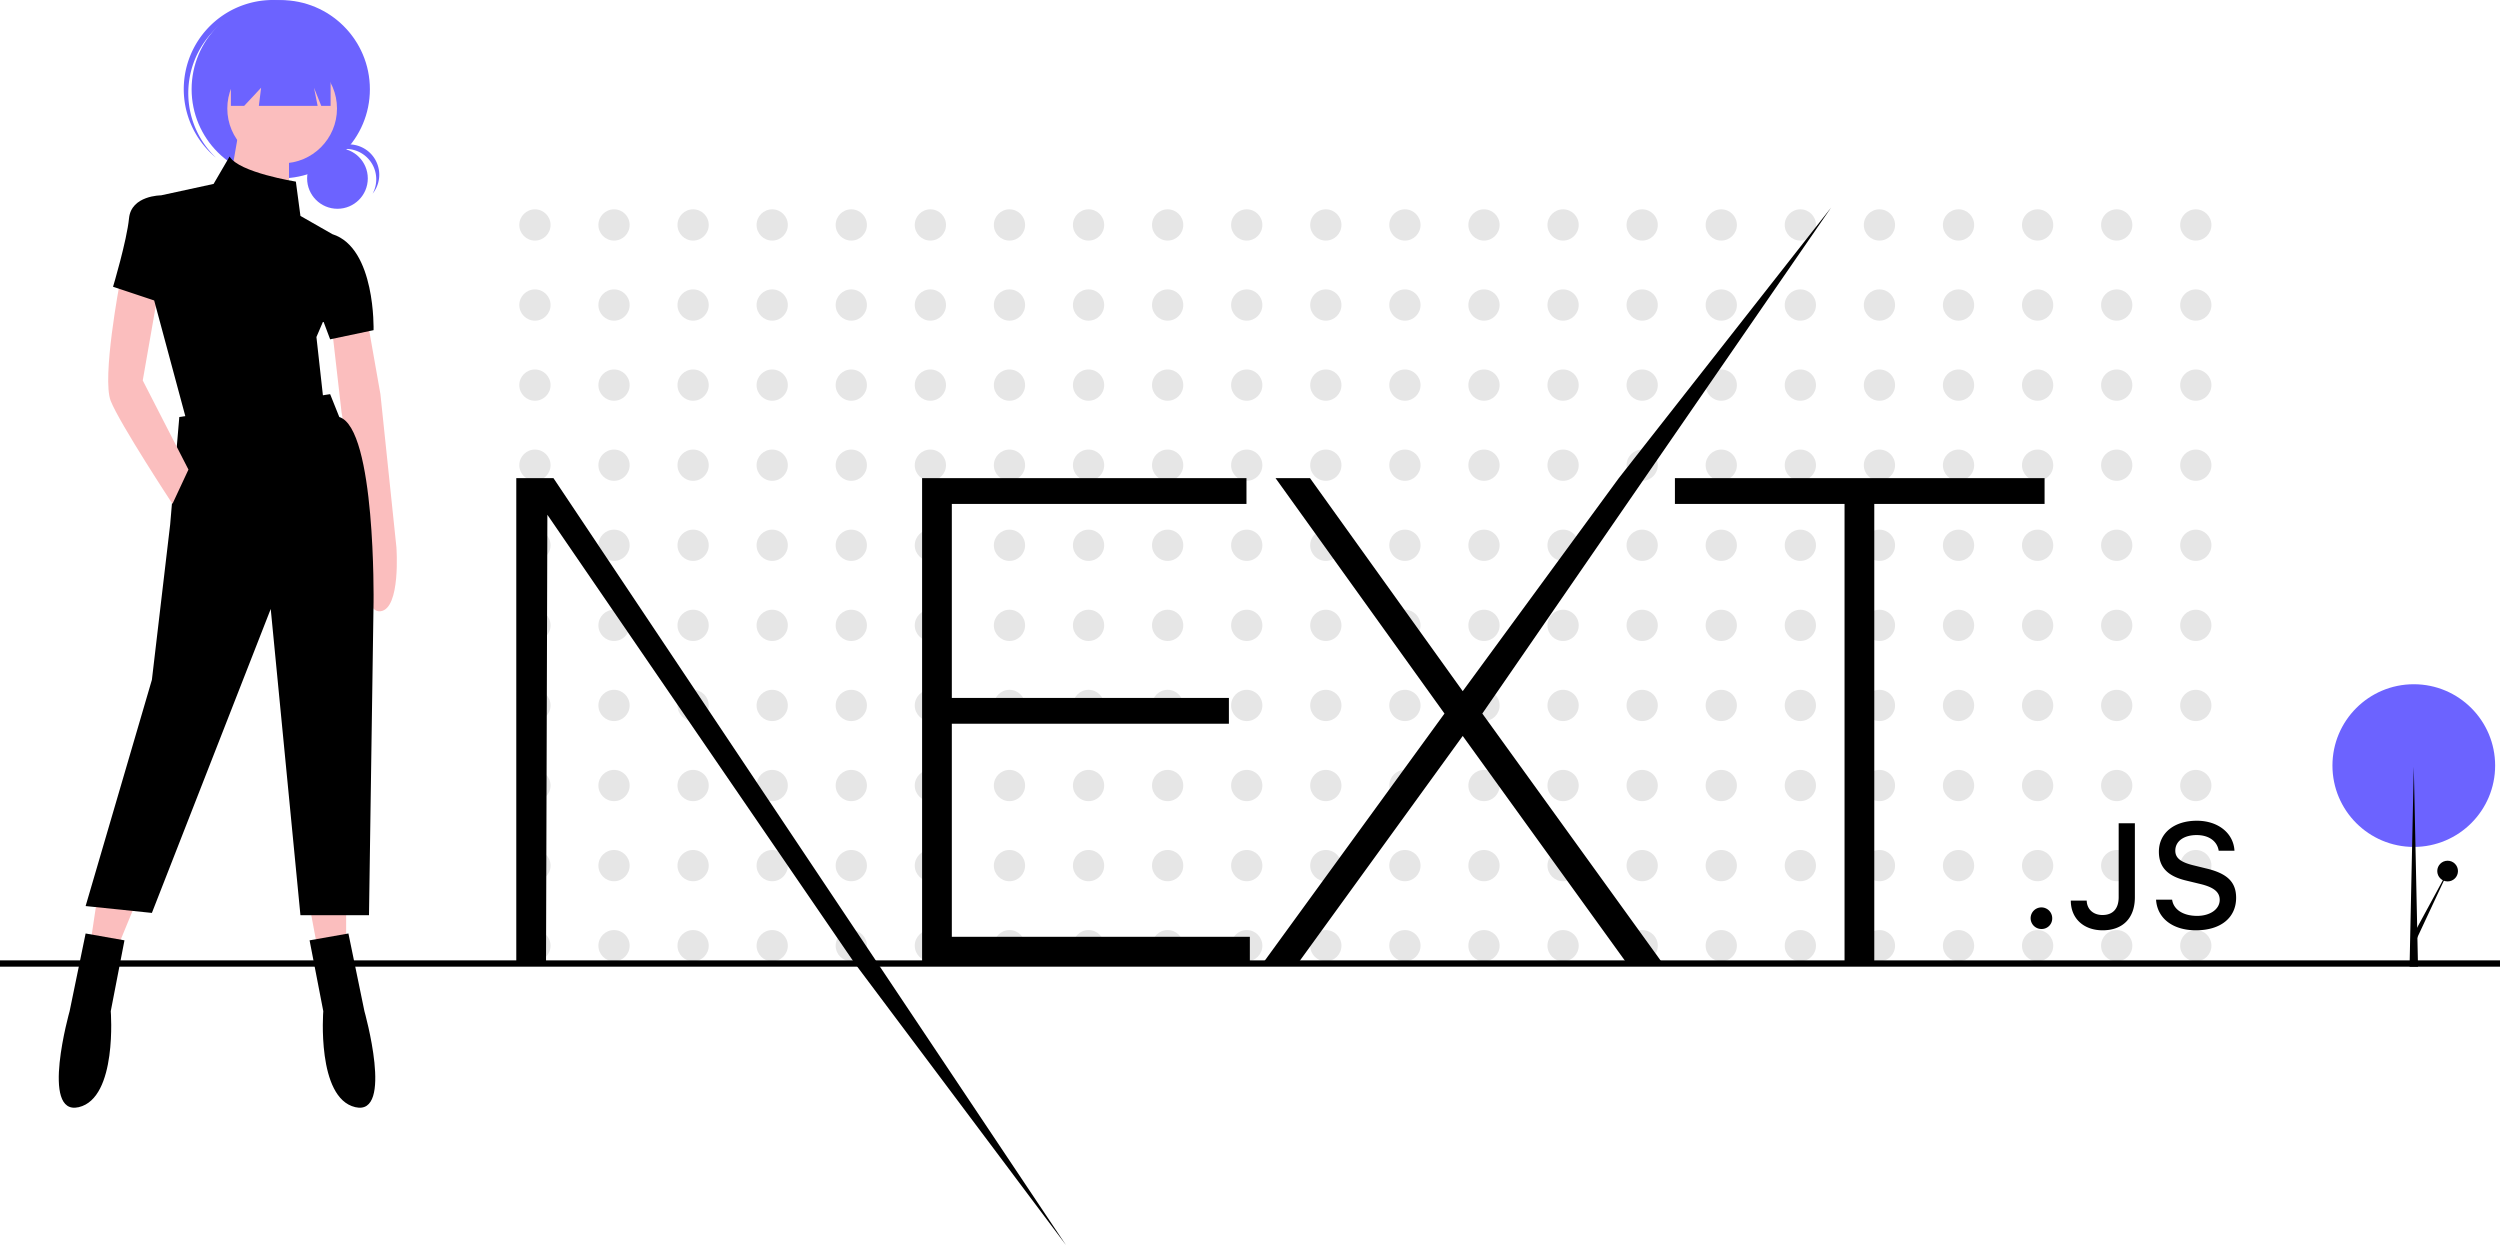 <svg xmlns="http://www.w3.org/2000/svg" id="e30a93e9-ff50-4cbb-8b14-9d39224e305c" data-name="Layer 1" width="888" height="442.25" viewBox="0 0 888 442.25" class="injected-svg gridItem__media" xmlns:xlink="http://www.w3.org/1999/xlink"><title>next_js</title><circle cx="190.009" cy="79.904" r="5.55" fill="#E6E6E6"></circle><circle cx="218.101" cy="79.904" r="5.55" fill="#E6E6E6"></circle><circle cx="246.194" cy="79.904" r="5.55" fill="#E6E6E6"></circle><circle cx="274.286" cy="79.904" r="5.55" fill="#E6E6E6"></circle><circle cx="302.378" cy="79.904" r="5.55" fill="#E6E6E6"></circle><circle cx="330.471" cy="79.904" r="5.55" fill="#E6E6E6"></circle><circle cx="358.563" cy="79.904" r="5.55" fill="#E6E6E6"></circle><circle cx="386.655" cy="79.904" r="5.55" fill="#E6E6E6"></circle><circle cx="414.747" cy="79.904" r="5.55" fill="#E6E6E6"></circle><circle cx="442.84" cy="79.904" r="5.55" fill="#E6E6E6"></circle><circle cx="470.932" cy="79.904" r="5.55" fill="#E6E6E6"></circle><circle cx="499.024" cy="79.904" r="5.55" fill="#E6E6E6"></circle><circle cx="527.116" cy="79.904" r="5.55" fill="#E6E6E6"></circle><circle cx="555.209" cy="79.904" r="5.55" fill="#E6E6E6"></circle><circle cx="583.301" cy="79.904" r="5.55" fill="#E6E6E6"></circle><circle cx="611.393" cy="79.904" r="5.55" fill="#E6E6E6"></circle><circle cx="639.485" cy="79.904" r="5.55" fill="#E6E6E6"></circle><circle cx="667.578" cy="79.904" r="5.55" fill="#E6E6E6"></circle><circle cx="695.67" cy="79.904" r="5.55" fill="#E6E6E6"></circle><circle cx="723.762" cy="79.904" r="5.55" fill="#E6E6E6"></circle><circle cx="751.854" cy="79.904" r="5.55" fill="#E6E6E6"></circle><circle cx="779.947" cy="79.904" r="5.55" fill="#E6E6E6"></circle><circle cx="190.009" cy="108.349" r="5.55" fill="#E6E6E6"></circle><circle cx="218.101" cy="108.349" r="5.55" fill="#E6E6E6"></circle><circle cx="246.194" cy="108.349" r="5.55" fill="#E6E6E6"></circle><circle cx="274.286" cy="108.349" r="5.55" fill="#E6E6E6"></circle><circle cx="302.378" cy="108.349" r="5.55" fill="#E6E6E6"></circle><circle cx="330.471" cy="108.349" r="5.55" fill="#E6E6E6"></circle><circle cx="358.563" cy="108.349" r="5.55" fill="#E6E6E6"></circle><circle cx="386.655" cy="108.349" r="5.55" fill="#E6E6E6"></circle><circle cx="414.747" cy="108.349" r="5.55" fill="#E6E6E6"></circle><circle cx="442.84" cy="108.349" r="5.55" fill="#E6E6E6"></circle><circle cx="470.932" cy="108.349" r="5.55" fill="#E6E6E6"></circle><circle cx="499.024" cy="108.349" r="5.55" fill="#E6E6E6"></circle><circle cx="527.116" cy="108.349" r="5.55" fill="#E6E6E6"></circle><circle cx="555.209" cy="108.349" r="5.55" fill="#E6E6E6"></circle><circle cx="583.301" cy="108.349" r="5.55" fill="#E6E6E6"></circle><circle cx="611.393" cy="108.349" r="5.55" fill="#E6E6E6"></circle><circle cx="639.485" cy="108.349" r="5.55" fill="#E6E6E6"></circle><circle cx="667.578" cy="108.349" r="5.55" fill="#E6E6E6"></circle><circle cx="695.67" cy="108.349" r="5.55" fill="#E6E6E6"></circle><circle cx="723.762" cy="108.349" r="5.55" fill="#E6E6E6"></circle><circle cx="751.854" cy="108.349" r="5.55" fill="#E6E6E6"></circle><circle cx="779.947" cy="108.349" r="5.55" fill="#E6E6E6"></circle><circle cx="190.009" cy="136.794" r="5.55" fill="#E6E6E6"></circle><circle cx="218.101" cy="136.794" r="5.55" fill="#E6E6E6"></circle><circle cx="246.194" cy="136.794" r="5.55" fill="#E6E6E6"></circle><circle cx="274.286" cy="136.794" r="5.55" fill="#E6E6E6"></circle><circle cx="302.378" cy="136.794" r="5.55" fill="#E6E6E6"></circle><circle cx="330.471" cy="136.794" r="5.55" fill="#E6E6E6"></circle><circle cx="358.563" cy="136.794" r="5.55" fill="#E6E6E6"></circle><circle cx="386.655" cy="136.794" r="5.55" fill="#E6E6E6"></circle><circle cx="414.747" cy="136.794" r="5.55" fill="#E6E6E6"></circle><circle cx="442.84" cy="136.794" r="5.55" fill="#E6E6E6"></circle><circle cx="470.932" cy="136.794" r="5.55" fill="#E6E6E6"></circle><circle cx="499.024" cy="136.794" r="5.55" fill="#E6E6E6"></circle><circle cx="527.116" cy="136.794" r="5.55" fill="#E6E6E6"></circle><circle cx="555.209" cy="136.794" r="5.55" fill="#E6E6E6"></circle><circle cx="583.301" cy="136.794" r="5.55" fill="#E6E6E6"></circle><circle cx="611.393" cy="136.794" r="5.55" fill="#E6E6E6"></circle><circle cx="639.485" cy="136.794" r="5.55" fill="#E6E6E6"></circle><circle cx="667.578" cy="136.794" r="5.55" fill="#E6E6E6"></circle><circle cx="695.67" cy="136.794" r="5.55" fill="#E6E6E6"></circle><circle cx="723.762" cy="136.794" r="5.55" fill="#E6E6E6"></circle><circle cx="751.854" cy="136.794" r="5.55" fill="#E6E6E6"></circle><circle cx="779.947" cy="136.794" r="5.55" fill="#E6E6E6"></circle><circle cx="190.009" cy="165.239" r="5.55" fill="#E6E6E6"></circle><circle cx="218.101" cy="165.239" r="5.55" fill="#E6E6E6"></circle><circle cx="246.194" cy="165.239" r="5.55" fill="#E6E6E6"></circle><circle cx="274.286" cy="165.239" r="5.55" fill="#E6E6E6"></circle><circle cx="302.378" cy="165.239" r="5.55" fill="#E6E6E6"></circle><circle cx="330.471" cy="165.239" r="5.55" fill="#E6E6E6"></circle><circle cx="358.563" cy="165.239" r="5.55" fill="#E6E6E6"></circle><circle cx="386.655" cy="165.239" r="5.55" fill="#E6E6E6"></circle><circle cx="414.747" cy="165.239" r="5.55" fill="#E6E6E6"></circle><circle cx="442.84" cy="165.239" r="5.55" fill="#E6E6E6"></circle><circle cx="470.932" cy="165.239" r="5.55" fill="#E6E6E6"></circle><circle cx="499.024" cy="165.239" r="5.55" fill="#E6E6E6"></circle><circle cx="527.116" cy="165.239" r="5.55" fill="#E6E6E6"></circle><circle cx="555.209" cy="165.239" r="5.55" fill="#E6E6E6"></circle><circle cx="583.301" cy="165.239" r="5.55" fill="#E6E6E6"></circle><circle cx="611.393" cy="165.239" r="5.55" fill="#E6E6E6"></circle><circle cx="639.485" cy="165.239" r="5.55" fill="#E6E6E6"></circle><circle cx="667.578" cy="165.239" r="5.55" fill="#E6E6E6"></circle><circle cx="695.67" cy="165.239" r="5.55" fill="#E6E6E6"></circle><circle cx="723.762" cy="165.239" r="5.55" fill="#E6E6E6"></circle><circle cx="751.854" cy="165.239" r="5.55" fill="#E6E6E6"></circle><circle cx="779.947" cy="165.239" r="5.55" fill="#E6E6E6"></circle><circle cx="190.009" cy="193.684" r="5.55" fill="#E6E6E6"></circle><circle cx="218.101" cy="193.684" r="5.55" fill="#E6E6E6"></circle><circle cx="246.194" cy="193.684" r="5.55" fill="#E6E6E6"></circle><circle cx="274.286" cy="193.684" r="5.55" fill="#E6E6E6"></circle><circle cx="302.378" cy="193.684" r="5.55" fill="#E6E6E6"></circle><circle cx="330.471" cy="193.684" r="5.55" fill="#E6E6E6"></circle><circle cx="358.563" cy="193.684" r="5.55" fill="#E6E6E6"></circle><circle cx="386.655" cy="193.684" r="5.55" fill="#E6E6E6"></circle><circle cx="414.747" cy="193.684" r="5.55" fill="#E6E6E6"></circle><circle cx="442.84" cy="193.684" r="5.55" fill="#E6E6E6"></circle><circle cx="470.932" cy="193.684" r="5.55" fill="#E6E6E6"></circle><circle cx="499.024" cy="193.684" r="5.55" fill="#E6E6E6"></circle><circle cx="527.116" cy="193.684" r="5.55" fill="#E6E6E6"></circle><circle cx="555.209" cy="193.684" r="5.55" fill="#E6E6E6"></circle><circle cx="583.301" cy="193.684" r="5.55" fill="#E6E6E6"></circle><circle cx="611.393" cy="193.684" r="5.55" fill="#E6E6E6"></circle><circle cx="639.485" cy="193.684" r="5.55" fill="#E6E6E6"></circle><circle cx="667.578" cy="193.684" r="5.55" fill="#E6E6E6"></circle><circle cx="695.67" cy="193.684" r="5.55" fill="#E6E6E6"></circle><circle cx="723.762" cy="193.684" r="5.55" fill="#E6E6E6"></circle><circle cx="751.854" cy="193.684" r="5.55" fill="#E6E6E6"></circle><circle cx="779.947" cy="193.684" r="5.55" fill="#E6E6E6"></circle><circle cx="190.009" cy="222.129" r="5.55" fill="#E6E6E6"></circle><circle cx="218.101" cy="222.129" r="5.55" fill="#E6E6E6"></circle><circle cx="246.194" cy="222.129" r="5.55" fill="#E6E6E6"></circle><circle cx="274.286" cy="222.129" r="5.55" fill="#E6E6E6"></circle><circle cx="302.378" cy="222.129" r="5.55" fill="#E6E6E6"></circle><circle cx="330.471" cy="222.129" r="5.55" fill="#E6E6E6"></circle><circle cx="358.563" cy="222.129" r="5.55" fill="#E6E6E6"></circle><circle cx="386.655" cy="222.129" r="5.55" fill="#E6E6E6"></circle><circle cx="414.747" cy="222.129" r="5.55" fill="#E6E6E6"></circle><circle cx="442.84" cy="222.129" r="5.55" fill="#E6E6E6"></circle><circle cx="470.932" cy="222.129" r="5.55" fill="#E6E6E6"></circle><circle cx="499.024" cy="222.129" r="5.55" fill="#E6E6E6"></circle><circle cx="527.116" cy="222.129" r="5.55" fill="#E6E6E6"></circle><circle cx="555.209" cy="222.129" r="5.55" fill="#E6E6E6"></circle><circle cx="583.301" cy="222.129" r="5.55" fill="#E6E6E6"></circle><circle cx="611.393" cy="222.129" r="5.55" fill="#E6E6E6"></circle><circle cx="639.485" cy="222.129" r="5.55" fill="#E6E6E6"></circle><circle cx="667.578" cy="222.129" r="5.55" fill="#E6E6E6"></circle><circle cx="695.67" cy="222.129" r="5.55" fill="#E6E6E6"></circle><circle cx="723.762" cy="222.129" r="5.55" fill="#E6E6E6"></circle><circle cx="751.854" cy="222.129" r="5.55" fill="#E6E6E6"></circle><circle cx="779.947" cy="222.129" r="5.55" fill="#E6E6E6"></circle><circle cx="190.009" cy="250.573" r="5.55" fill="#E6E6E6"></circle><circle cx="218.101" cy="250.573" r="5.55" fill="#E6E6E6"></circle><circle cx="246.194" cy="250.573" r="5.55" fill="#E6E6E6"></circle><circle cx="274.286" cy="250.573" r="5.55" fill="#E6E6E6"></circle><circle cx="302.378" cy="250.573" r="5.55" fill="#E6E6E6"></circle><circle cx="330.471" cy="250.573" r="5.55" fill="#E6E6E6"></circle><circle cx="358.563" cy="250.573" r="5.55" fill="#E6E6E6"></circle><circle cx="386.655" cy="250.573" r="5.55" fill="#E6E6E6"></circle><circle cx="414.747" cy="250.573" r="5.55" fill="#E6E6E6"></circle><circle cx="442.84" cy="250.573" r="5.55" fill="#E6E6E6"></circle><circle cx="470.932" cy="250.573" r="5.55" fill="#E6E6E6"></circle><circle cx="499.024" cy="250.573" r="5.55" fill="#E6E6E6"></circle><circle cx="527.116" cy="250.573" r="5.55" fill="#E6E6E6"></circle><circle cx="555.209" cy="250.573" r="5.55" fill="#E6E6E6"></circle><circle cx="583.301" cy="250.573" r="5.55" fill="#E6E6E6"></circle><circle cx="611.393" cy="250.573" r="5.55" fill="#E6E6E6"></circle><circle cx="639.485" cy="250.573" r="5.55" fill="#E6E6E6"></circle><circle cx="667.578" cy="250.573" r="5.55" fill="#E6E6E6"></circle><circle cx="695.67" cy="250.573" r="5.55" fill="#E6E6E6"></circle><circle cx="723.762" cy="250.573" r="5.55" fill="#E6E6E6"></circle><circle cx="751.854" cy="250.573" r="5.55" fill="#E6E6E6"></circle><circle cx="779.947" cy="250.573" r="5.55" fill="#E6E6E6"></circle><circle cx="190.009" cy="279.018" r="5.55" fill="#E6E6E6"></circle><circle cx="218.101" cy="279.018" r="5.55" fill="#E6E6E6"></circle><circle cx="246.194" cy="279.018" r="5.55" fill="#E6E6E6"></circle><circle cx="274.286" cy="279.018" r="5.55" fill="#E6E6E6"></circle><circle cx="302.378" cy="279.018" r="5.55" fill="#E6E6E6"></circle><circle cx="330.471" cy="279.018" r="5.55" fill="#E6E6E6"></circle><circle cx="358.563" cy="279.018" r="5.55" fill="#E6E6E6"></circle><circle cx="386.655" cy="279.018" r="5.55" fill="#E6E6E6"></circle><circle cx="414.747" cy="279.018" r="5.55" fill="#E6E6E6"></circle><circle cx="442.84" cy="279.018" r="5.55" fill="#E6E6E6"></circle><circle cx="470.932" cy="279.018" r="5.55" fill="#E6E6E6"></circle><circle cx="499.024" cy="279.018" r="5.55" fill="#E6E6E6"></circle><circle cx="527.116" cy="279.018" r="5.55" fill="#E6E6E6"></circle><circle cx="555.209" cy="279.018" r="5.55" fill="#E6E6E6"></circle><circle cx="583.301" cy="279.018" r="5.55" fill="#E6E6E6"></circle><circle cx="611.393" cy="279.018" r="5.55" fill="#E6E6E6"></circle><circle cx="639.485" cy="279.018" r="5.55" fill="#E6E6E6"></circle><circle cx="667.578" cy="279.018" r="5.55" fill="#E6E6E6"></circle><circle cx="695.67" cy="279.018" r="5.55" fill="#E6E6E6"></circle><circle cx="723.762" cy="279.018" r="5.55" fill="#E6E6E6"></circle><circle cx="751.854" cy="279.018" r="5.55" fill="#E6E6E6"></circle><circle cx="779.947" cy="279.018" r="5.55" fill="#E6E6E6"></circle><circle cx="190.009" cy="307.463" r="5.55" fill="#E6E6E6"></circle><circle cx="218.101" cy="307.463" r="5.55" fill="#E6E6E6"></circle><circle cx="246.194" cy="307.463" r="5.55" fill="#E6E6E6"></circle><circle cx="274.286" cy="307.463" r="5.55" fill="#E6E6E6"></circle><circle cx="302.378" cy="307.463" r="5.55" fill="#E6E6E6"></circle><circle cx="330.471" cy="307.463" r="5.55" fill="#E6E6E6"></circle><circle cx="358.563" cy="307.463" r="5.55" fill="#E6E6E6"></circle><circle cx="386.655" cy="307.463" r="5.55" fill="#E6E6E6"></circle><circle cx="414.747" cy="307.463" r="5.55" fill="#E6E6E6"></circle><circle cx="442.84" cy="307.463" r="5.55" fill="#E6E6E6"></circle><circle cx="470.932" cy="307.463" r="5.55" fill="#E6E6E6"></circle><circle cx="499.024" cy="307.463" r="5.55" fill="#E6E6E6"></circle><circle cx="527.116" cy="307.463" r="5.55" fill="#E6E6E6"></circle><circle cx="555.209" cy="307.463" r="5.55" fill="#E6E6E6"></circle><circle cx="583.301" cy="307.463" r="5.55" fill="#E6E6E6"></circle><circle cx="611.393" cy="307.463" r="5.55" fill="#E6E6E6"></circle><circle cx="639.485" cy="307.463" r="5.55" fill="#E6E6E6"></circle><circle cx="667.578" cy="307.463" r="5.55" fill="#E6E6E6"></circle><circle cx="695.67" cy="307.463" r="5.55" fill="#E6E6E6"></circle><circle cx="723.762" cy="307.463" r="5.55" fill="#E6E6E6"></circle><circle cx="751.854" cy="307.463" r="5.55" fill="#E6E6E6"></circle><circle cx="779.947" cy="307.463" r="5.55" fill="#E6E6E6"></circle><circle cx="190.009" cy="335.908" r="5.55" fill="#E6E6E6"></circle><circle cx="218.101" cy="335.908" r="5.55" fill="#E6E6E6"></circle><circle cx="246.194" cy="335.908" r="5.55" fill="#E6E6E6"></circle><circle cx="274.286" cy="335.908" r="5.55" fill="#E6E6E6"></circle><circle cx="302.378" cy="335.908" r="5.55" fill="#E6E6E6"></circle><circle cx="330.471" cy="335.908" r="5.55" fill="#E6E6E6"></circle><circle cx="358.563" cy="335.908" r="5.55" fill="#E6E6E6"></circle><circle cx="386.655" cy="335.908" r="5.55" fill="#E6E6E6"></circle><circle cx="414.747" cy="335.908" r="5.55" fill="#E6E6E6"></circle><circle cx="442.84" cy="335.908" r="5.55" fill="#E6E6E6"></circle><circle cx="470.932" cy="335.908" r="5.55" fill="#E6E6E6"></circle><circle cx="499.024" cy="335.908" r="5.55" fill="#E6E6E6"></circle><circle cx="527.116" cy="335.908" r="5.55" fill="#E6E6E6"></circle><circle cx="555.209" cy="335.908" r="5.55" fill="#E6E6E6"></circle><circle cx="583.301" cy="335.908" r="5.55" fill="#E6E6E6"></circle><circle cx="611.393" cy="335.908" r="5.55" fill="#E6E6E6"></circle><circle cx="639.485" cy="335.908" r="5.55" fill="#E6E6E6"></circle><circle cx="667.578" cy="335.908" r="5.55" fill="#E6E6E6"></circle><circle cx="695.67" cy="335.908" r="5.55" fill="#E6E6E6"></circle><circle cx="723.762" cy="335.908" r="5.55" fill="#E6E6E6"></circle><circle cx="751.854" cy="335.908" r="5.55" fill="#E6E6E6"></circle><circle cx="779.947" cy="335.908" r="5.55" fill="#E6E6E6"></circle><rect y="341.123" width="888" height="2.241"></rect><circle cx="857.378" cy="271.935" r="28.894" fill="#6C63FF"></circle><circle cx="869.392" cy="309.404" r="3.677"></circle><path d="M483.528,398.704H598.747V407.862H494.09v68.924h98.416v9.158H494.09v75.672H599.947v9.158h-116.419Zm125.541,0h12.242l54.249,75.672,55.449-75.672,75.42-96.121L682.521,482.329l63.85,88.445H733.649l-58.09-80.492-58.33,80.492H604.748L669.079,482.329ZM750.932,407.862v-9.158H882.234V407.862h-60.49V570.774H811.182V407.862Zm-411.547-9.158h13.202L534.637,671.125,459.405,570.774,350.427,411.718l-.48,159.056H339.385ZM881.17,558.852a3.833,3.833,0,1,1,3.776-3.833A3.733,3.733,0,0,1,881.17,558.852Zm10.378-10.083h5.651c.077,3.061,2.312,5.119,5.6,5.119,3.673,0,5.754-2.212,5.754-6.353V521.298h5.754v26.262c0,7.459-4.316,11.755-11.457,11.755C896.146,559.315,891.548,555.148,891.548,548.769Zm30.287-.334h5.703c.488,3.524,3.93,5.762,8.888,5.762,4.624,0,8.015-2.392,8.015-5.685,0-2.829-2.158-4.527-7.064-5.685l-4.778-1.157c-6.705-1.569-9.762-4.81-9.762-10.263,0-6.611,5.395-11.009,13.486-11.009,7.527,0,13.024,4.398,13.358,10.649h-5.6c-.539-3.421-3.519-5.556-7.835-5.556-4.547,0-7.578,2.186-7.578,5.53,0,2.649,1.952,4.167,6.782,5.299l4.084,1.003c7.604,1.775,10.738,4.861,10.738,10.443,0,7.099-5.497,11.549-14.283,11.549C927.769,559.315,922.245,555.071,921.834,548.435Z" transform="translate(-156 -228.875)"></path><circle cx="119.864" cy="63.38" r="10.778" fill="#6C63FF"></circle><path d="M278.867,281.774a10.78,10.78,0,0,1,9.488,15.894A10.776,10.776,0,1,0,270.452,285.827,10.752,10.752,0,0,1,278.867,281.774Z" transform="translate(-156 -228.875)" fill="#6C63FF"></path><circle cx="99.723" cy="31.696" r="31.661" fill="#6C63FF"></circle><path d="M230.874,240.927a31.656,31.656,0,0,1,43.878-3.32c-.259-.246-.515-.494-.784-.733A31.661,31.661,0,0,0,231.897,284.2c.269.239.545.464.82.693A31.656,31.656,0,0,1,230.874,240.927Z" transform="translate(-156 -228.875)" fill="#6C63FF"></path><path d="M286.254,341.281l4.87,27.599,5.682,54.386s1.623,21.917-5.682,22.728-5.682-24.352-5.682-24.352L277.325,375.374l-3.247-28.41Z" transform="translate(-156 -228.875)" fill="#FBBEBE"></path><circle cx="100.22" cy="38.539" r="19.481" fill="#FBBEBE"></circle><polygon points="84.797 46.656 81.55 65.326 102.655 70.196 102.655 52.338 84.797 46.656" fill="#FBBEBE"></polygon><polygon points="34.47 319.397 32.035 335.631 41.776 336.443 47.458 322.644 34.47 319.397" fill="#FBBEBE"></polygon><polygon points="109.961 321.832 112.396 334.82 122.948 334.82 122.948 322.644 109.961 321.832" fill="#FBBEBE"></polygon><path d="M273.266,368.88l-53.574,8.117-3.247,38.151-6.494,55.198-23.54,80.361,23.54,2.435,42.21-107.96,10.552,108.772H287.066l1.623-111.207s.812-61.691-12.176-65.75Z" transform="translate(-156 -228.875)"></path><path d="M200.211,562.883l-13.799-2.435-5.682,27.599s-10.552,37.34,3.247,34.093,11.364-34.093,11.364-34.093Z" transform="translate(-156 -228.875)"></path><path d="M265.961,562.883l13.799-2.435,5.682,27.599s10.552,37.34-3.247,34.093-11.364-34.093-11.364-34.093Z" transform="translate(-156 -228.875)"></path><path d="M198.587,329.105s-6.494,34.093-3.247,42.21,21.917,36.528,21.917,36.528l5.682-12.176-16.235-31.657,5.682-32.469Z" transform="translate(-156 -228.875)" fill="#FBBEBE"></path><path d="M262.714,305.565l-1.623-12.176s-20.293-3.247-23.54-8.929l-5.682,9.741-18.67,4.059s-10.552,0-11.364,8.117-5.682,24.352-5.682,24.352l14.611,4.87,11.364,42.21,48.704-7.306L268.396,348.587l2.435-5.682,2.435,6.494,15.423-3.247s.812-29.222-14.611-34.093Z" transform="translate(-156 -228.875)"></path><polygon points="82.014 17.207 82.014 37.599 86.737 37.599 92.747 31.16 91.942 37.599 112.817 37.599 111.529 31.16 114.105 37.599 117.432 37.599 117.432 17.207 82.014 17.207" fill="#6C63FF"></polygon><polygon points="858.878 343.354 855.878 343.354 857.378 272.354 858.878 343.354"></polygon><polygon points="858 334.354 856.538 333.23 870.865 306.829 858 334.354"></polygon></svg>